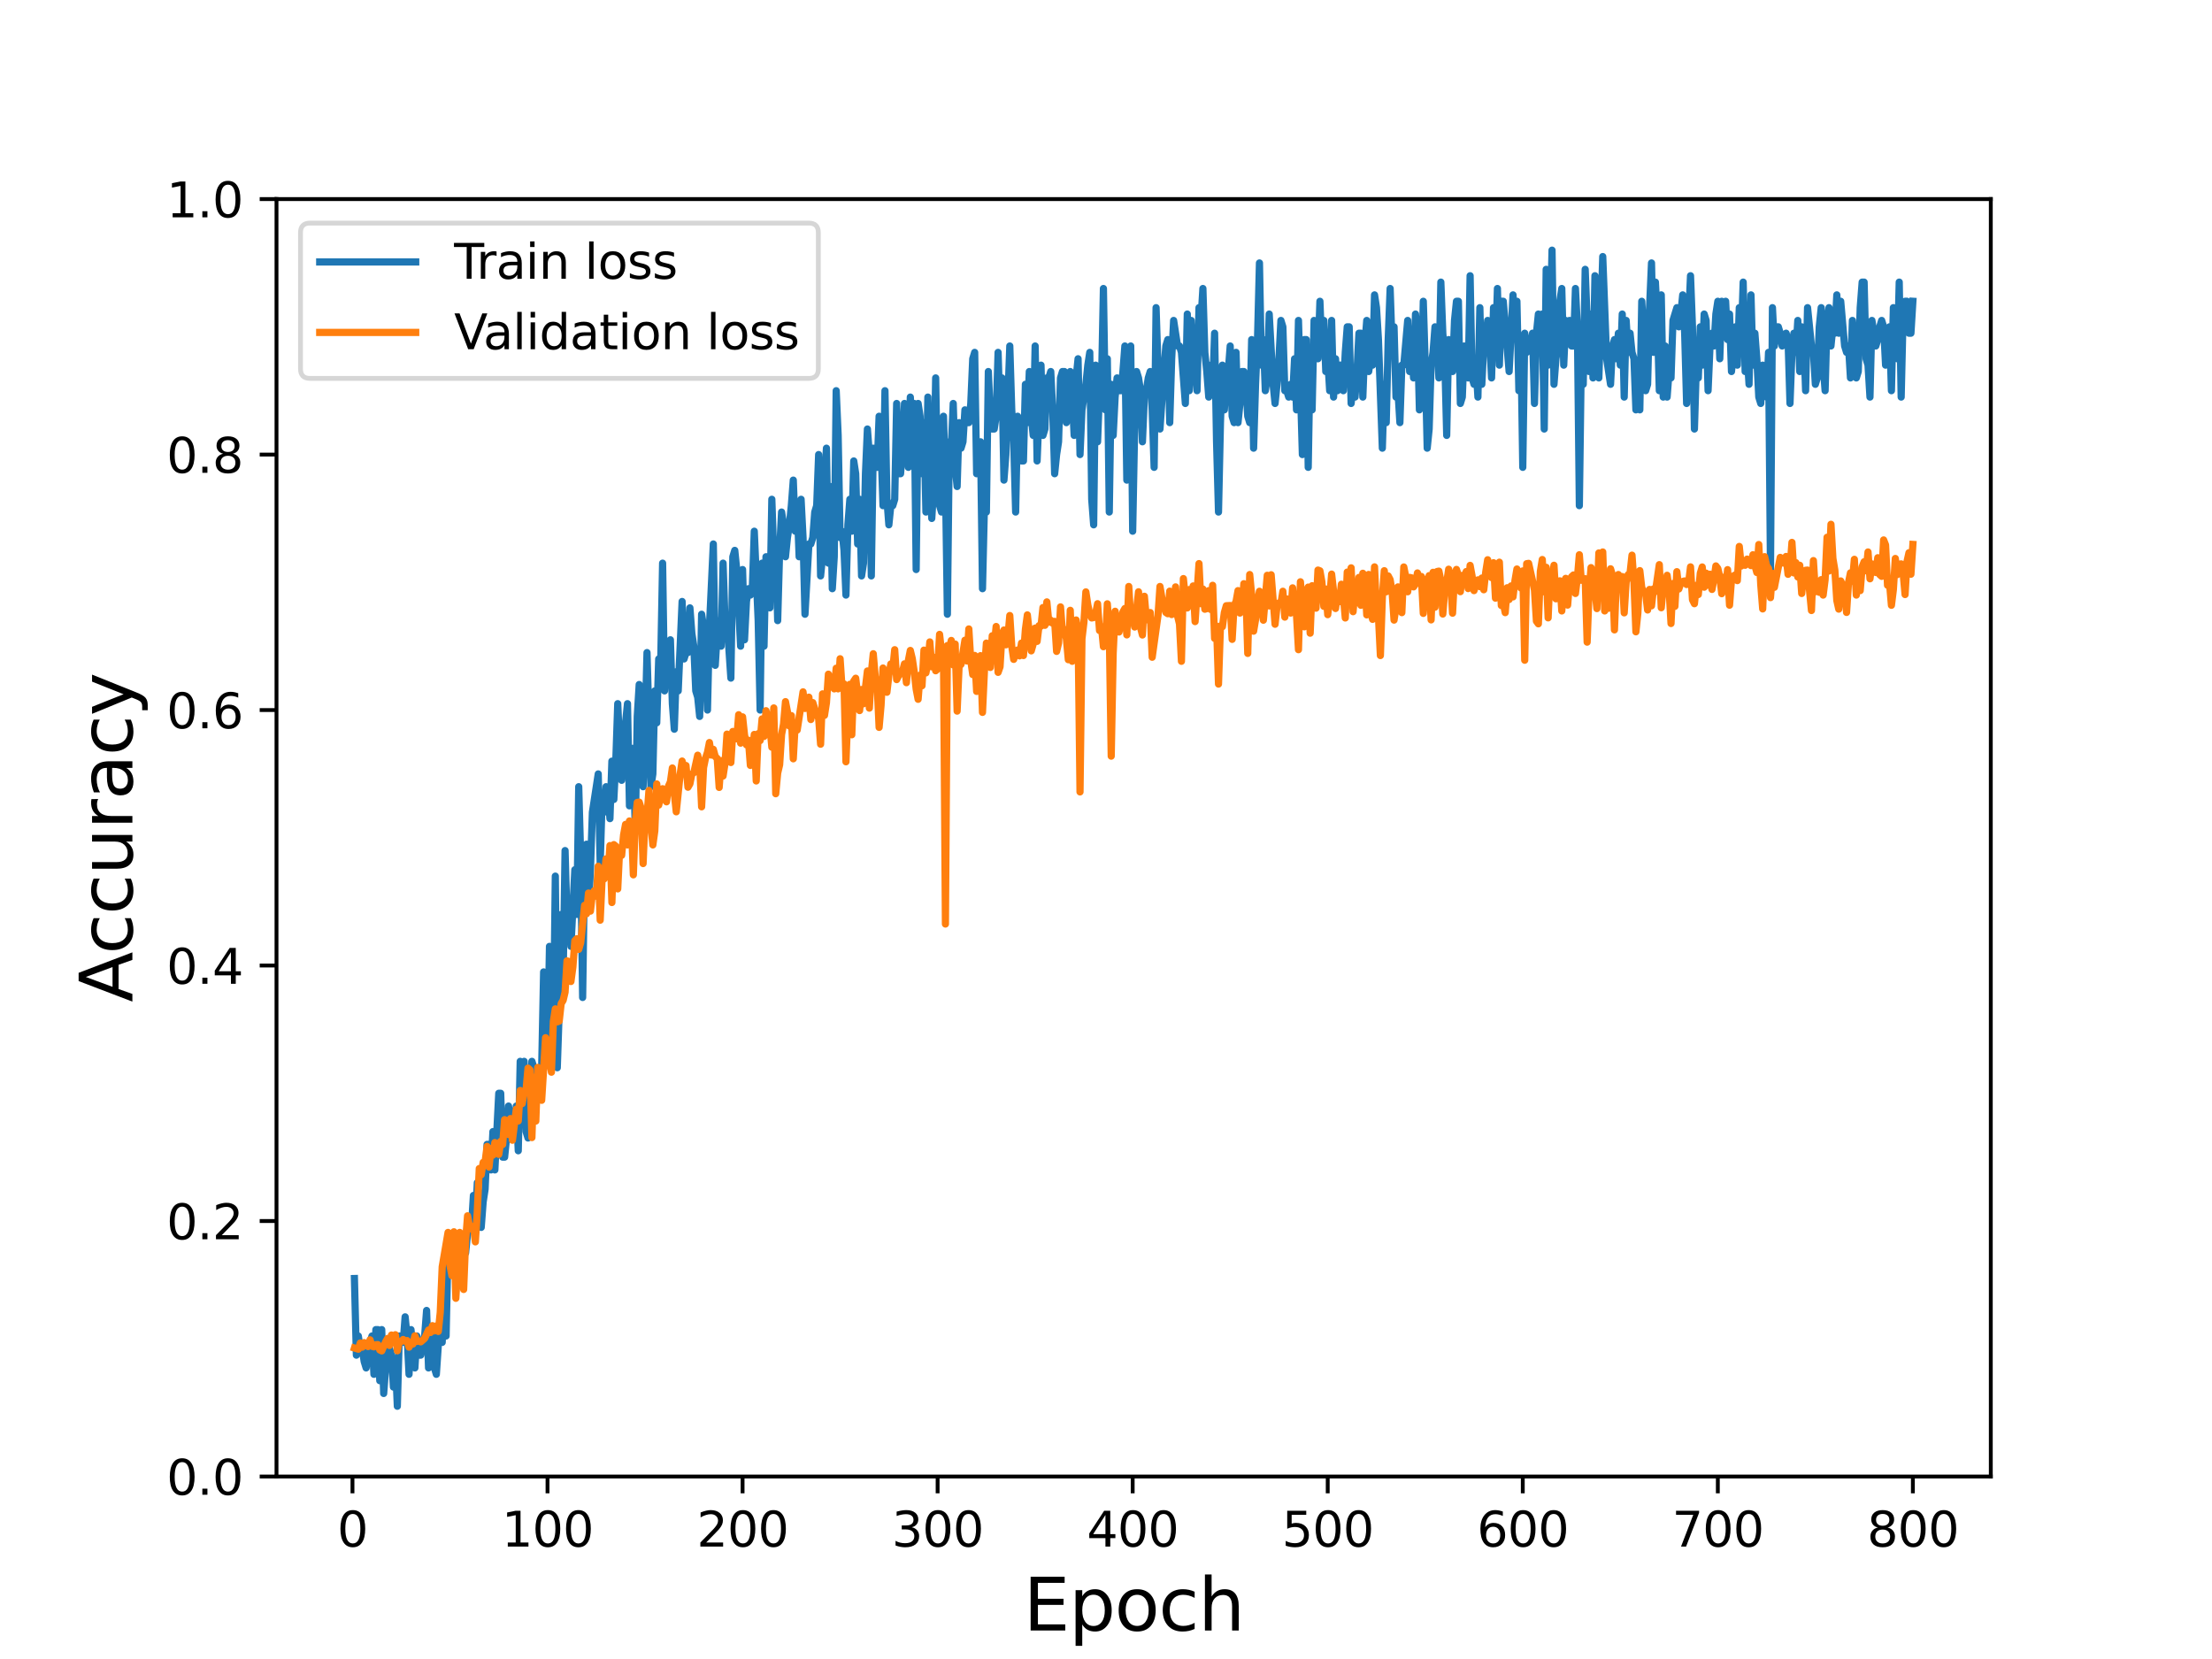 <?xml version="1.0" encoding="utf-8" standalone="no"?>
<!DOCTYPE svg PUBLIC "-//W3C//DTD SVG 1.1//EN"
  "http://www.w3.org/Graphics/SVG/1.1/DTD/svg11.dtd">
<svg height="345.6pt" version="1.1" viewBox="0 0 460.8 345.6" width="460.8pt" xmlns="http://www.w3.org/2000/svg" xmlns:xlink="http://www.w3.org/1999/xlink">
 <defs>
  <style type="text/css">*{stroke-linecap:butt;stroke-linejoin:round;}</style>
 </defs>
 <g id="figure_1">
  <g id="patch_1">
   <path d="M 0 345.6 
L 460.8 345.6 
L 460.8 0 
L 0 0 
z
" style="fill:#ffffff;"/>
  </g>
  <g id="axes_1">
   <g id="patch_2">
    <path d="M 57.6 307.584 
L 414.72 307.584 
L 414.72 41.472 
L 57.6 41.472 
z
" style="fill:#ffffff;"/>
   </g>
   <g id="matplotlib.axis_1">
    <g id="xtick_1">
     <g id="line2d_1">
      <defs>
       <path d="M 0 0 
L 0 3.5 
" id="m4a87d0ba8b" style="stroke:#000000;stroke-width:0.8;"/>
      </defs>
      <g>
       <use style="stroke:#000000;stroke-width:0.8;" x="73.426" xlink:href="#m4a87d0ba8b" y="307.584"/>
      </g>
     </g>
     <g id="text_1">
      <!-- 0 -->
      <g transform="translate(70.245 322.182)scale(0.1 -0.1)">
       <defs>
        <path d="M 2034 4250 
Q 1547 4250 1301 3770 
Q 1056 3291 1056 2328 
Q 1056 1369 1301 889 
Q 1547 409 2034 409 
Q 2525 409 2770 889 
Q 3016 1369 3016 2328 
Q 3016 3291 2770 3770 
Q 2525 4250 2034 4250 
z
M 2034 4750 
Q 2819 4750 3233 4129 
Q 3647 3509 3647 2328 
Q 3647 1150 3233 529 
Q 2819 -91 2034 -91 
Q 1250 -91 836 529 
Q 422 1150 422 2328 
Q 422 3509 836 4129 
Q 1250 4750 2034 4750 
z
" id="DejaVuSans-30" transform="scale(0.016)"/>
       </defs>
       <use xlink:href="#DejaVuSans-30"/>
      </g>
     </g>
    </g>
    <g id="xtick_2">
     <g id="line2d_2">
      <g>
       <use style="stroke:#000000;stroke-width:0.8;" x="114.059" xlink:href="#m4a87d0ba8b" y="307.584"/>
      </g>
     </g>
     <g id="text_2">
      <!-- 100 -->
      <g transform="translate(104.515 322.182)scale(0.1 -0.1)">
       <defs>
        <path d="M 794 531 
L 1825 531 
L 1825 4091 
L 703 3866 
L 703 4441 
L 1819 4666 
L 2450 4666 
L 2450 531 
L 3481 531 
L 3481 0 
L 794 0 
L 794 531 
z
" id="DejaVuSans-31" transform="scale(0.016)"/>
       </defs>
       <use xlink:href="#DejaVuSans-31"/>
       <use x="63.623" xlink:href="#DejaVuSans-30"/>
       <use x="127.246" xlink:href="#DejaVuSans-30"/>
      </g>
     </g>
    </g>
    <g id="xtick_3">
     <g id="line2d_3">
      <g>
       <use style="stroke:#000000;stroke-width:0.8;" x="154.692" xlink:href="#m4a87d0ba8b" y="307.584"/>
      </g>
     </g>
     <g id="text_3">
      <!-- 200 -->
      <g transform="translate(145.148 322.182)scale(0.1 -0.1)">
       <defs>
        <path d="M 1228 531 
L 3431 531 
L 3431 0 
L 469 0 
L 469 531 
Q 828 903 1448 1529 
Q 2069 2156 2228 2338 
Q 2531 2678 2651 2914 
Q 2772 3150 2772 3378 
Q 2772 3750 2511 3984 
Q 2250 4219 1831 4219 
Q 1534 4219 1204 4116 
Q 875 4013 500 3803 
L 500 4441 
Q 881 4594 1212 4672 
Q 1544 4750 1819 4750 
Q 2544 4750 2975 4387 
Q 3406 4025 3406 3419 
Q 3406 3131 3298 2873 
Q 3191 2616 2906 2266 
Q 2828 2175 2409 1742 
Q 1991 1309 1228 531 
z
" id="DejaVuSans-32" transform="scale(0.016)"/>
       </defs>
       <use xlink:href="#DejaVuSans-32"/>
       <use x="63.623" xlink:href="#DejaVuSans-30"/>
       <use x="127.246" xlink:href="#DejaVuSans-30"/>
      </g>
     </g>
    </g>
    <g id="xtick_4">
     <g id="line2d_4">
      <g>
       <use style="stroke:#000000;stroke-width:0.8;" x="195.324" xlink:href="#m4a87d0ba8b" y="307.584"/>
      </g>
     </g>
     <g id="text_4">
      <!-- 300 -->
      <g transform="translate(185.78 322.182)scale(0.1 -0.1)">
       <defs>
        <path d="M 2597 2516 
Q 3050 2419 3304 2112 
Q 3559 1806 3559 1356 
Q 3559 666 3084 287 
Q 2609 -91 1734 -91 
Q 1441 -91 1130 -33 
Q 819 25 488 141 
L 488 750 
Q 750 597 1062 519 
Q 1375 441 1716 441 
Q 2309 441 2620 675 
Q 2931 909 2931 1356 
Q 2931 1769 2642 2001 
Q 2353 2234 1838 2234 
L 1294 2234 
L 1294 2753 
L 1863 2753 
Q 2328 2753 2575 2939 
Q 2822 3125 2822 3475 
Q 2822 3834 2567 4026 
Q 2313 4219 1838 4219 
Q 1578 4219 1281 4162 
Q 984 4106 628 3988 
L 628 4550 
Q 988 4650 1302 4700 
Q 1616 4750 1894 4750 
Q 2613 4750 3031 4423 
Q 3450 4097 3450 3541 
Q 3450 3153 3228 2886 
Q 3006 2619 2597 2516 
z
" id="DejaVuSans-33" transform="scale(0.016)"/>
       </defs>
       <use xlink:href="#DejaVuSans-33"/>
       <use x="63.623" xlink:href="#DejaVuSans-30"/>
       <use x="127.246" xlink:href="#DejaVuSans-30"/>
      </g>
     </g>
    </g>
    <g id="xtick_5">
     <g id="line2d_5">
      <g>
       <use style="stroke:#000000;stroke-width:0.8;" x="235.957" xlink:href="#m4a87d0ba8b" y="307.584"/>
      </g>
     </g>
     <g id="text_5">
      <!-- 400 -->
      <g transform="translate(226.413 322.182)scale(0.1 -0.1)">
       <defs>
        <path d="M 2419 4116 
L 825 1625 
L 2419 1625 
L 2419 4116 
z
M 2253 4666 
L 3047 4666 
L 3047 1625 
L 3713 1625 
L 3713 1100 
L 3047 1100 
L 3047 0 
L 2419 0 
L 2419 1100 
L 313 1100 
L 313 1709 
L 2253 4666 
z
" id="DejaVuSans-34" transform="scale(0.016)"/>
       </defs>
       <use xlink:href="#DejaVuSans-34"/>
       <use x="63.623" xlink:href="#DejaVuSans-30"/>
       <use x="127.246" xlink:href="#DejaVuSans-30"/>
      </g>
     </g>
    </g>
    <g id="xtick_6">
     <g id="line2d_6">
      <g>
       <use style="stroke:#000000;stroke-width:0.8;" x="276.589" xlink:href="#m4a87d0ba8b" y="307.584"/>
      </g>
     </g>
     <g id="text_6">
      <!-- 500 -->
      <g transform="translate(267.046 322.182)scale(0.1 -0.1)">
       <defs>
        <path d="M 691 4666 
L 3169 4666 
L 3169 4134 
L 1269 4134 
L 1269 2991 
Q 1406 3038 1543 3061 
Q 1681 3084 1819 3084 
Q 2600 3084 3056 2656 
Q 3513 2228 3513 1497 
Q 3513 744 3044 326 
Q 2575 -91 1722 -91 
Q 1428 -91 1123 -41 
Q 819 9 494 109 
L 494 744 
Q 775 591 1075 516 
Q 1375 441 1709 441 
Q 2250 441 2565 725 
Q 2881 1009 2881 1497 
Q 2881 1984 2565 2268 
Q 2250 2553 1709 2553 
Q 1456 2553 1204 2497 
Q 953 2441 691 2322 
L 691 4666 
z
" id="DejaVuSans-35" transform="scale(0.016)"/>
       </defs>
       <use xlink:href="#DejaVuSans-35"/>
       <use x="63.623" xlink:href="#DejaVuSans-30"/>
       <use x="127.246" xlink:href="#DejaVuSans-30"/>
      </g>
     </g>
    </g>
    <g id="xtick_7">
     <g id="line2d_7">
      <g>
       <use style="stroke:#000000;stroke-width:0.8;" x="317.222" xlink:href="#m4a87d0ba8b" y="307.584"/>
      </g>
     </g>
     <g id="text_7">
      <!-- 600 -->
      <g transform="translate(307.678 322.182)scale(0.1 -0.1)">
       <defs>
        <path d="M 2113 2584 
Q 1688 2584 1439 2293 
Q 1191 2003 1191 1497 
Q 1191 994 1439 701 
Q 1688 409 2113 409 
Q 2538 409 2786 701 
Q 3034 994 3034 1497 
Q 3034 2003 2786 2293 
Q 2538 2584 2113 2584 
z
M 3366 4563 
L 3366 3988 
Q 3128 4100 2886 4159 
Q 2644 4219 2406 4219 
Q 1781 4219 1451 3797 
Q 1122 3375 1075 2522 
Q 1259 2794 1537 2939 
Q 1816 3084 2150 3084 
Q 2853 3084 3261 2657 
Q 3669 2231 3669 1497 
Q 3669 778 3244 343 
Q 2819 -91 2113 -91 
Q 1303 -91 875 529 
Q 447 1150 447 2328 
Q 447 3434 972 4092 
Q 1497 4750 2381 4750 
Q 2619 4750 2861 4703 
Q 3103 4656 3366 4563 
z
" id="DejaVuSans-36" transform="scale(0.016)"/>
       </defs>
       <use xlink:href="#DejaVuSans-36"/>
       <use x="63.623" xlink:href="#DejaVuSans-30"/>
       <use x="127.246" xlink:href="#DejaVuSans-30"/>
      </g>
     </g>
    </g>
    <g id="xtick_8">
     <g id="line2d_8">
      <g>
       <use style="stroke:#000000;stroke-width:0.8;" x="357.855" xlink:href="#m4a87d0ba8b" y="307.584"/>
      </g>
     </g>
     <g id="text_8">
      <!-- 700 -->
      <g transform="translate(348.311 322.182)scale(0.1 -0.1)">
       <defs>
        <path d="M 525 4666 
L 3525 4666 
L 3525 4397 
L 1831 0 
L 1172 0 
L 2766 4134 
L 525 4134 
L 525 4666 
z
" id="DejaVuSans-37" transform="scale(0.016)"/>
       </defs>
       <use xlink:href="#DejaVuSans-37"/>
       <use x="63.623" xlink:href="#DejaVuSans-30"/>
       <use x="127.246" xlink:href="#DejaVuSans-30"/>
      </g>
     </g>
    </g>
    <g id="xtick_9">
     <g id="line2d_9">
      <g>
       <use style="stroke:#000000;stroke-width:0.8;" x="398.487" xlink:href="#m4a87d0ba8b" y="307.584"/>
      </g>
     </g>
     <g id="text_9">
      <!-- 800 -->
      <g transform="translate(388.944 322.182)scale(0.1 -0.1)">
       <defs>
        <path d="M 2034 2216 
Q 1584 2216 1326 1975 
Q 1069 1734 1069 1313 
Q 1069 891 1326 650 
Q 1584 409 2034 409 
Q 2484 409 2743 651 
Q 3003 894 3003 1313 
Q 3003 1734 2745 1975 
Q 2488 2216 2034 2216 
z
M 1403 2484 
Q 997 2584 770 2862 
Q 544 3141 544 3541 
Q 544 4100 942 4425 
Q 1341 4750 2034 4750 
Q 2731 4750 3128 4425 
Q 3525 4100 3525 3541 
Q 3525 3141 3298 2862 
Q 3072 2584 2669 2484 
Q 3125 2378 3379 2068 
Q 3634 1759 3634 1313 
Q 3634 634 3220 271 
Q 2806 -91 2034 -91 
Q 1263 -91 848 271 
Q 434 634 434 1313 
Q 434 1759 690 2068 
Q 947 2378 1403 2484 
z
M 1172 3481 
Q 1172 3119 1398 2916 
Q 1625 2713 2034 2713 
Q 2441 2713 2670 2916 
Q 2900 3119 2900 3481 
Q 2900 3844 2670 4047 
Q 2441 4250 2034 4250 
Q 1625 4250 1398 4047 
Q 1172 3844 1172 3481 
z
" id="DejaVuSans-38" transform="scale(0.016)"/>
       </defs>
       <use xlink:href="#DejaVuSans-38"/>
       <use x="63.623" xlink:href="#DejaVuSans-30"/>
       <use x="127.246" xlink:href="#DejaVuSans-30"/>
      </g>
     </g>
    </g>
    <g id="text_10">
     <!-- Epoch -->
     <g transform="translate(213.194 339.66)scale(0.15 -0.15)">
      <defs>
       <path d="M 628 4666 
L 3578 4666 
L 3578 4134 
L 1259 4134 
L 1259 2753 
L 3481 2753 
L 3481 2222 
L 1259 2222 
L 1259 531 
L 3634 531 
L 3634 0 
L 628 0 
L 628 4666 
z
" id="DejaVuSans-45" transform="scale(0.016)"/>
       <path d="M 1159 525 
L 1159 -1331 
L 581 -1331 
L 581 3500 
L 1159 3500 
L 1159 2969 
Q 1341 3281 1617 3432 
Q 1894 3584 2278 3584 
Q 2916 3584 3314 3078 
Q 3713 2572 3713 1747 
Q 3713 922 3314 415 
Q 2916 -91 2278 -91 
Q 1894 -91 1617 61 
Q 1341 213 1159 525 
z
M 3116 1747 
Q 3116 2381 2855 2742 
Q 2594 3103 2138 3103 
Q 1681 3103 1420 2742 
Q 1159 2381 1159 1747 
Q 1159 1113 1420 752 
Q 1681 391 2138 391 
Q 2594 391 2855 752 
Q 3116 1113 3116 1747 
z
" id="DejaVuSans-70" transform="scale(0.016)"/>
       <path d="M 1959 3097 
Q 1497 3097 1228 2736 
Q 959 2375 959 1747 
Q 959 1119 1226 758 
Q 1494 397 1959 397 
Q 2419 397 2687 759 
Q 2956 1122 2956 1747 
Q 2956 2369 2687 2733 
Q 2419 3097 1959 3097 
z
M 1959 3584 
Q 2709 3584 3137 3096 
Q 3566 2609 3566 1747 
Q 3566 888 3137 398 
Q 2709 -91 1959 -91 
Q 1206 -91 779 398 
Q 353 888 353 1747 
Q 353 2609 779 3096 
Q 1206 3584 1959 3584 
z
" id="DejaVuSans-6f" transform="scale(0.016)"/>
       <path d="M 3122 3366 
L 3122 2828 
Q 2878 2963 2633 3030 
Q 2388 3097 2138 3097 
Q 1578 3097 1268 2742 
Q 959 2388 959 1747 
Q 959 1106 1268 751 
Q 1578 397 2138 397 
Q 2388 397 2633 464 
Q 2878 531 3122 666 
L 3122 134 
Q 2881 22 2623 -34 
Q 2366 -91 2075 -91 
Q 1284 -91 818 406 
Q 353 903 353 1747 
Q 353 2603 823 3093 
Q 1294 3584 2113 3584 
Q 2378 3584 2631 3529 
Q 2884 3475 3122 3366 
z
" id="DejaVuSans-63" transform="scale(0.016)"/>
       <path d="M 3513 2113 
L 3513 0 
L 2938 0 
L 2938 2094 
Q 2938 2591 2744 2837 
Q 2550 3084 2163 3084 
Q 1697 3084 1428 2787 
Q 1159 2491 1159 1978 
L 1159 0 
L 581 0 
L 581 4863 
L 1159 4863 
L 1159 2956 
Q 1366 3272 1645 3428 
Q 1925 3584 2291 3584 
Q 2894 3584 3203 3211 
Q 3513 2838 3513 2113 
z
" id="DejaVuSans-68" transform="scale(0.016)"/>
      </defs>
      <use xlink:href="#DejaVuSans-45"/>
      <use x="63.184" xlink:href="#DejaVuSans-70"/>
      <use x="126.66" xlink:href="#DejaVuSans-6f"/>
      <use x="187.842" xlink:href="#DejaVuSans-63"/>
      <use x="242.822" xlink:href="#DejaVuSans-68"/>
     </g>
    </g>
   </g>
   <g id="matplotlib.axis_2">
    <g id="ytick_1">
     <g id="line2d_10">
      <defs>
       <path d="M 0 0 
L -3.5 0 
" id="m43a0499114" style="stroke:#000000;stroke-width:0.8;"/>
      </defs>
      <g>
       <use style="stroke:#000000;stroke-width:0.8;" x="57.6" xlink:href="#m43a0499114" y="307.584"/>
      </g>
     </g>
     <g id="text_11">
      <!-- 0.0 -->
      <g transform="translate(34.697 311.383)scale(0.1 -0.1)">
       <defs>
        <path d="M 684 794 
L 1344 794 
L 1344 0 
L 684 0 
L 684 794 
z
" id="DejaVuSans-2e" transform="scale(0.016)"/>
       </defs>
       <use xlink:href="#DejaVuSans-30"/>
       <use x="63.623" xlink:href="#DejaVuSans-2e"/>
       <use x="95.41" xlink:href="#DejaVuSans-30"/>
      </g>
     </g>
    </g>
    <g id="ytick_2">
     <g id="line2d_11">
      <g>
       <use style="stroke:#000000;stroke-width:0.8;" x="57.6" xlink:href="#m43a0499114" y="254.362"/>
      </g>
     </g>
     <g id="text_12">
      <!-- 0.2 -->
      <g transform="translate(34.697 258.161)scale(0.1 -0.1)">
       <use xlink:href="#DejaVuSans-30"/>
       <use x="63.623" xlink:href="#DejaVuSans-2e"/>
       <use x="95.41" xlink:href="#DejaVuSans-32"/>
      </g>
     </g>
    </g>
    <g id="ytick_3">
     <g id="line2d_12">
      <g>
       <use style="stroke:#000000;stroke-width:0.8;" x="57.6" xlink:href="#m43a0499114" y="201.139"/>
      </g>
     </g>
     <g id="text_13">
      <!-- 0.4 -->
      <g transform="translate(34.697 204.938)scale(0.1 -0.1)">
       <use xlink:href="#DejaVuSans-30"/>
       <use x="63.623" xlink:href="#DejaVuSans-2e"/>
       <use x="95.41" xlink:href="#DejaVuSans-34"/>
      </g>
     </g>
    </g>
    <g id="ytick_4">
     <g id="line2d_13">
      <g>
       <use style="stroke:#000000;stroke-width:0.8;" x="57.6" xlink:href="#m43a0499114" y="147.917"/>
      </g>
     </g>
     <g id="text_14">
      <!-- 0.6 -->
      <g transform="translate(34.697 151.716)scale(0.1 -0.1)">
       <use xlink:href="#DejaVuSans-30"/>
       <use x="63.623" xlink:href="#DejaVuSans-2e"/>
       <use x="95.41" xlink:href="#DejaVuSans-36"/>
      </g>
     </g>
    </g>
    <g id="ytick_5">
     <g id="line2d_14">
      <g>
       <use style="stroke:#000000;stroke-width:0.8;" x="57.6" xlink:href="#m43a0499114" y="94.694"/>
      </g>
     </g>
     <g id="text_15">
      <!-- 0.8 -->
      <g transform="translate(34.697 98.494)scale(0.1 -0.1)">
       <use xlink:href="#DejaVuSans-30"/>
       <use x="63.623" xlink:href="#DejaVuSans-2e"/>
       <use x="95.41" xlink:href="#DejaVuSans-38"/>
      </g>
     </g>
    </g>
    <g id="ytick_6">
     <g id="line2d_15">
      <g>
       <use style="stroke:#000000;stroke-width:0.8;" x="57.6" xlink:href="#m43a0499114" y="41.472"/>
      </g>
     </g>
     <g id="text_16">
      <!-- 1.0 -->
      <g transform="translate(34.697 45.271)scale(0.1 -0.1)">
       <use xlink:href="#DejaVuSans-31"/>
       <use x="63.623" xlink:href="#DejaVuSans-2e"/>
       <use x="95.41" xlink:href="#DejaVuSans-30"/>
      </g>
     </g>
    </g>
    <g id="text_17">
     <!-- Accuracy -->
     <g transform="translate(27.577 208.77)rotate(-90)scale(0.15 -0.15)">
      <defs>
       <path d="M 2188 4044 
L 1331 1722 
L 3047 1722 
L 2188 4044 
z
M 1831 4666 
L 2547 4666 
L 4325 0 
L 3669 0 
L 3244 1197 
L 1141 1197 
L 716 0 
L 50 0 
L 1831 4666 
z
" id="DejaVuSans-41" transform="scale(0.016)"/>
       <path d="M 544 1381 
L 544 3500 
L 1119 3500 
L 1119 1403 
Q 1119 906 1312 657 
Q 1506 409 1894 409 
Q 2359 409 2629 706 
Q 2900 1003 2900 1516 
L 2900 3500 
L 3475 3500 
L 3475 0 
L 2900 0 
L 2900 538 
Q 2691 219 2414 64 
Q 2138 -91 1772 -91 
Q 1169 -91 856 284 
Q 544 659 544 1381 
z
M 1991 3584 
L 1991 3584 
z
" id="DejaVuSans-75" transform="scale(0.016)"/>
       <path d="M 2631 2963 
Q 2534 3019 2420 3045 
Q 2306 3072 2169 3072 
Q 1681 3072 1420 2755 
Q 1159 2438 1159 1844 
L 1159 0 
L 581 0 
L 581 3500 
L 1159 3500 
L 1159 2956 
Q 1341 3275 1631 3429 
Q 1922 3584 2338 3584 
Q 2397 3584 2469 3576 
Q 2541 3569 2628 3553 
L 2631 2963 
z
" id="DejaVuSans-72" transform="scale(0.016)"/>
       <path d="M 2194 1759 
Q 1497 1759 1228 1600 
Q 959 1441 959 1056 
Q 959 750 1161 570 
Q 1363 391 1709 391 
Q 2188 391 2477 730 
Q 2766 1069 2766 1631 
L 2766 1759 
L 2194 1759 
z
M 3341 1997 
L 3341 0 
L 2766 0 
L 2766 531 
Q 2569 213 2275 61 
Q 1981 -91 1556 -91 
Q 1019 -91 701 211 
Q 384 513 384 1019 
Q 384 1609 779 1909 
Q 1175 2209 1959 2209 
L 2766 2209 
L 2766 2266 
Q 2766 2663 2505 2880 
Q 2244 3097 1772 3097 
Q 1472 3097 1187 3025 
Q 903 2953 641 2809 
L 641 3341 
Q 956 3463 1253 3523 
Q 1550 3584 1831 3584 
Q 2591 3584 2966 3190 
Q 3341 2797 3341 1997 
z
" id="DejaVuSans-61" transform="scale(0.016)"/>
       <path d="M 2059 -325 
Q 1816 -950 1584 -1140 
Q 1353 -1331 966 -1331 
L 506 -1331 
L 506 -850 
L 844 -850 
Q 1081 -850 1212 -737 
Q 1344 -625 1503 -206 
L 1606 56 
L 191 3500 
L 800 3500 
L 1894 763 
L 2988 3500 
L 3597 3500 
L 2059 -325 
z
" id="DejaVuSans-79" transform="scale(0.016)"/>
      </defs>
      <use xlink:href="#DejaVuSans-41"/>
      <use x="66.658" xlink:href="#DejaVuSans-63"/>
      <use x="121.639" xlink:href="#DejaVuSans-63"/>
      <use x="176.619" xlink:href="#DejaVuSans-75"/>
      <use x="239.998" xlink:href="#DejaVuSans-72"/>
      <use x="281.111" xlink:href="#DejaVuSans-61"/>
      <use x="342.391" xlink:href="#DejaVuSans-63"/>
      <use x="397.371" xlink:href="#DejaVuSans-79"/>
     </g>
    </g>
   </g>
   <g id="line2d_16">
    <path clip-path="url(#p0c894733b6)" d="M 73.833 266.337 
L 74.239 282.303 
L 74.645 278.312 
L 75.052 280.973 
L 75.458 280.973 
L 75.864 283.634 
L 76.271 284.964 
L 77.083 279.642 
L 77.49 278.312 
L 77.896 286.295 
L 78.302 276.981 
L 78.709 276.981 
L 79.115 287.626 
L 79.521 276.981 
L 79.928 290.287 
L 80.74 279.642 
L 81.553 282.303 
L 81.959 288.956 
L 82.366 283.634 
L 82.772 292.948 
L 83.178 278.312 
L 83.585 279.642 
L 83.991 279.642 
L 84.397 274.32 
L 84.804 278.312 
L 85.21 286.295 
L 85.616 276.981 
L 86.429 284.964 
L 86.835 278.312 
L 87.241 282.303 
L 87.648 282.303 
L 88.054 279.642 
L 88.46 278.312 
L 88.867 272.989 
L 89.273 284.964 
L 89.679 279.642 
L 90.086 278.312 
L 90.492 284.964 
L 90.898 286.295 
L 91.711 274.32 
L 92.117 279.642 
L 92.524 268.998 
L 92.93 278.312 
L 93.336 259.684 
L 93.743 265.006 
L 94.149 259.684 
L 94.555 262.345 
L 94.962 266.337 
L 95.368 259.684 
L 95.774 263.676 
L 96.181 265.006 
L 96.587 258.353 
L 96.993 261.014 
L 97.4 257.023 
L 97.806 255.692 
L 98.212 255.692 
L 98.619 249.039 
L 99.025 254.362 
L 99.431 246.378 
L 99.838 253.031 
L 100.244 255.692 
L 100.65 250.37 
L 101.057 247.709 
L 101.463 238.395 
L 101.869 238.395 
L 102.276 243.717 
L 102.682 235.734 
L 103.088 243.717 
L 103.901 227.75 
L 104.307 227.75 
L 104.714 241.056 
L 105.12 241.056 
L 105.526 237.064 
L 105.932 230.412 
L 106.339 233.073 
L 106.745 231.742 
L 107.151 234.403 
L 107.558 230.412 
L 107.964 239.725 
L 108.37 221.098 
L 108.777 231.742 
L 109.183 221.098 
L 109.589 235.734 
L 109.996 237.064 
L 110.808 221.098 
L 111.621 223.759 
L 112.027 223.759 
L 112.434 225.089 
L 112.84 222.428 
L 113.246 202.47 
L 113.653 213.114 
L 114.059 219.767 
L 114.465 197.148 
L 114.872 221.098 
L 115.278 215.775 
L 115.684 182.511 
L 116.091 222.428 
L 116.497 210.453 
L 116.903 190.495 
L 117.31 203.8 
L 117.716 177.189 
L 118.122 191.825 
L 118.529 189.164 
L 118.935 197.148 
L 119.748 181.181 
L 120.154 190.495 
L 120.56 163.884 
L 120.967 178.52 
L 121.373 207.792 
L 121.779 179.85 
L 122.186 175.859 
L 122.592 189.164 
L 122.998 181.181 
L 123.405 169.206 
L 124.623 161.222 
L 125.03 179.85 
L 125.436 166.545 
L 125.842 169.206 
L 126.249 163.884 
L 126.655 165.214 
L 127.061 170.536 
L 127.468 158.561 
L 127.874 166.545 
L 128.28 158.561 
L 128.687 146.586 
L 129.093 155.9 
L 129.499 162.553 
L 129.906 154.57 
L 130.718 146.586 
L 131.125 167.875 
L 131.531 155.9 
L 131.937 155.9 
L 132.344 173.197 
L 132.75 149.247 
L 133.156 142.595 
L 133.563 161.222 
L 133.969 163.884 
L 134.375 151.908 
L 134.782 135.942 
L 135.594 163.884 
L 136.001 161.222 
L 136.407 143.925 
L 136.813 150.578 
L 137.22 137.272 
L 137.626 138.603 
L 138.032 117.314 
L 138.439 143.925 
L 138.845 135.942 
L 139.251 139.933 
L 139.658 133.281 
L 140.064 146.586 
L 140.47 151.908 
L 140.877 139.933 
L 141.283 143.925 
L 142.096 125.297 
L 142.502 137.272 
L 142.908 135.942 
L 143.314 135.942 
L 143.721 126.628 
L 144.127 131.95 
L 144.533 134.611 
L 144.94 143.925 
L 145.346 145.256 
L 145.752 149.247 
L 146.159 127.958 
L 146.565 130.62 
L 146.971 135.942 
L 147.378 147.917 
L 147.784 130.62 
L 148.597 113.322 
L 149.003 138.603 
L 149.409 131.95 
L 149.816 129.289 
L 150.222 134.611 
L 150.628 117.314 
L 151.035 129.289 
L 151.441 129.289 
L 152.254 141.264 
L 152.66 115.983 
L 153.066 114.653 
L 153.473 118.644 
L 154.285 134.611 
L 154.692 118.644 
L 155.098 133.281 
L 155.504 125.297 
L 155.911 122.636 
L 156.317 123.967 
L 156.723 122.636 
L 157.13 110.661 
L 157.942 129.289 
L 158.349 147.917 
L 158.755 117.314 
L 159.161 134.611 
L 159.568 115.983 
L 159.974 115.983 
L 160.38 126.628 
L 160.787 104.008 
L 161.193 115.983 
L 161.599 113.322 
L 162.005 129.289 
L 162.412 114.653 
L 162.818 106.669 
L 163.224 109.331 
L 163.631 115.983 
L 164.037 111.992 
L 164.443 109.331 
L 164.85 105.339 
L 165.256 100.017 
L 165.662 110.661 
L 166.069 105.339 
L 166.475 115.983 
L 166.881 104.008 
L 167.288 111.992 
L 167.694 127.958 
L 168.507 113.322 
L 168.913 113.322 
L 169.319 111.992 
L 169.726 106.669 
L 170.132 105.339 
L 170.538 94.694 
L 170.945 119.975 
L 171.351 115.983 
L 171.757 100.017 
L 172.164 93.364 
L 172.57 117.314 
L 172.976 101.347 
L 173.383 122.636 
L 173.789 115.983 
L 174.195 81.389 
L 174.602 90.703 
L 175.008 111.992 
L 175.414 110.661 
L 175.821 114.653 
L 176.227 123.967 
L 176.633 109.331 
L 177.04 104.008 
L 177.446 110.661 
L 177.852 96.025 
L 178.259 98.686 
L 178.665 113.322 
L 179.071 104.008 
L 179.478 119.975 
L 179.884 117.314 
L 180.29 98.686 
L 180.696 89.372 
L 181.103 94.694 
L 181.509 119.975 
L 181.915 93.364 
L 182.322 97.356 
L 182.728 97.356 
L 183.134 86.711 
L 183.541 93.364 
L 183.947 105.339 
L 184.353 81.389 
L 184.76 104.008 
L 185.166 109.331 
L 185.572 105.339 
L 185.979 105.339 
L 186.385 104.008 
L 186.791 84.05 
L 187.198 98.686 
L 187.604 98.686 
L 188.01 93.364 
L 188.417 84.05 
L 188.823 86.711 
L 189.229 97.356 
L 189.636 82.719 
L 190.042 89.372 
L 190.448 84.05 
L 190.855 118.644 
L 191.261 84.05 
L 191.667 86.711 
L 192.074 98.686 
L 192.48 88.042 
L 192.886 106.669 
L 193.293 82.719 
L 193.699 100.017 
L 194.105 108 
L 194.512 101.347 
L 194.918 78.728 
L 195.324 102.678 
L 195.731 105.339 
L 196.137 106.669 
L 196.543 86.711 
L 196.95 100.017 
L 197.356 127.958 
L 197.762 92.033 
L 198.169 93.364 
L 198.575 84.05 
L 198.981 97.356 
L 199.387 101.347 
L 199.794 88.042 
L 200.2 93.364 
L 200.606 92.033 
L 201.013 85.38 
L 201.419 88.042 
L 201.825 88.042 
L 202.232 84.05 
L 202.638 74.736 
L 203.044 73.405 
L 203.451 98.686 
L 203.857 97.356 
L 204.263 92.033 
L 204.67 122.636 
L 205.076 105.339 
L 205.482 106.669 
L 205.889 77.397 
L 206.295 86.711 
L 206.701 89.372 
L 207.108 89.372 
L 207.514 86.711 
L 207.92 73.405 
L 208.327 86.711 
L 208.733 78.728 
L 209.139 100.017 
L 209.546 94.694 
L 210.358 72.075 
L 210.765 85.38 
L 211.171 92.033 
L 211.577 106.669 
L 211.984 86.711 
L 212.39 88.042 
L 212.796 96.025 
L 213.203 96.025 
L 213.609 80.058 
L 214.015 88.042 
L 214.422 77.397 
L 214.828 86.711 
L 215.234 90.703 
L 215.641 72.075 
L 216.047 96.025 
L 216.86 76.067 
L 217.266 90.703 
L 217.672 89.372 
L 218.078 78.728 
L 218.485 78.728 
L 218.891 77.397 
L 219.297 85.38 
L 219.704 98.686 
L 220.11 94.694 
L 220.516 92.033 
L 220.923 78.728 
L 221.329 77.397 
L 221.735 77.397 
L 222.142 88.042 
L 222.954 77.397 
L 223.361 82.719 
L 223.767 90.703 
L 224.173 78.728 
L 224.58 74.736 
L 224.986 94.694 
L 225.392 85.38 
L 226.205 80.058 
L 226.611 76.067 
L 227.018 73.405 
L 227.424 104.008 
L 227.83 109.331 
L 228.237 76.067 
L 228.643 92.033 
L 229.049 81.389 
L 229.456 80.058 
L 229.862 60.1 
L 230.268 85.38 
L 230.675 74.736 
L 231.081 106.669 
L 231.487 80.058 
L 231.894 90.703 
L 232.3 82.719 
L 232.706 78.728 
L 233.113 81.389 
L 233.519 81.389 
L 233.925 77.397 
L 234.332 72.075 
L 234.738 100.017 
L 235.551 72.075 
L 235.957 110.661 
L 236.363 89.372 
L 236.769 77.397 
L 237.176 78.728 
L 237.582 81.389 
L 237.988 92.033 
L 238.395 82.719 
L 238.801 81.389 
L 239.207 78.728 
L 239.614 77.397 
L 240.02 85.38 
L 240.426 97.356 
L 240.833 64.092 
L 241.645 89.372 
L 242.458 77.397 
L 242.864 72.075 
L 243.271 70.744 
L 243.677 88.042 
L 244.083 74.736 
L 244.49 66.753 
L 245.302 72.075 
L 245.709 72.075 
L 246.115 73.405 
L 246.928 84.05 
L 247.334 65.422 
L 247.74 81.389 
L 248.147 66.753 
L 248.553 76.067 
L 248.959 76.067 
L 249.366 81.389 
L 249.772 64.092 
L 250.178 66.753 
L 250.585 60.1 
L 250.991 73.405 
L 251.397 77.397 
L 251.804 82.719 
L 252.21 76.067 
L 252.616 81.389 
L 253.023 69.414 
L 253.429 92.033 
L 253.835 106.669 
L 254.242 88.042 
L 254.648 76.067 
L 255.054 85.38 
L 255.46 78.728 
L 255.867 77.397 
L 256.273 72.075 
L 256.679 86.711 
L 257.086 88.042 
L 257.492 73.405 
L 257.898 88.042 
L 258.305 84.05 
L 258.711 77.397 
L 259.117 77.397 
L 259.524 80.058 
L 259.93 86.711 
L 260.336 88.042 
L 260.743 70.744 
L 261.149 93.364 
L 261.555 80.058 
L 261.962 70.744 
L 262.368 54.778 
L 262.774 76.067 
L 263.181 70.744 
L 263.587 81.389 
L 263.993 78.728 
L 264.4 65.422 
L 265.212 80.058 
L 265.619 84.05 
L 266.025 80.058 
L 266.431 74.736 
L 266.838 66.753 
L 267.244 68.083 
L 267.65 81.389 
L 268.057 81.389 
L 268.463 82.719 
L 268.869 80.058 
L 269.276 82.719 
L 269.682 74.736 
L 270.088 85.38 
L 270.495 66.753 
L 271.307 94.694 
L 271.714 70.744 
L 272.12 70.744 
L 272.526 97.356 
L 272.933 73.405 
L 273.339 85.38 
L 273.745 66.753 
L 274.151 72.075 
L 274.558 74.736 
L 274.964 62.761 
L 275.37 73.405 
L 275.777 66.753 
L 276.183 77.397 
L 276.589 74.736 
L 276.996 81.389 
L 277.402 66.753 
L 277.808 82.719 
L 278.215 74.736 
L 278.621 81.389 
L 279.027 76.067 
L 279.434 76.067 
L 279.84 81.389 
L 280.246 73.405 
L 280.653 68.083 
L 281.059 68.083 
L 281.465 84.05 
L 281.872 80.058 
L 282.278 82.719 
L 282.684 77.397 
L 283.091 69.414 
L 283.497 69.414 
L 283.903 82.719 
L 284.31 72.075 
L 284.716 66.753 
L 285.122 77.397 
L 285.529 74.736 
L 285.935 76.067 
L 286.341 61.43 
L 286.748 64.092 
L 287.154 70.744 
L 287.967 93.364 
L 288.373 80.058 
L 288.779 88.042 
L 289.186 70.744 
L 289.592 60.1 
L 289.998 72.075 
L 290.405 68.083 
L 290.811 82.719 
L 291.217 81.389 
L 291.624 88.042 
L 292.03 76.067 
L 292.436 76.067 
L 293.249 66.753 
L 293.655 77.397 
L 294.061 72.075 
L 294.468 78.728 
L 294.874 65.422 
L 295.28 69.414 
L 295.687 85.38 
L 296.093 80.058 
L 296.499 62.761 
L 296.906 76.067 
L 297.312 93.364 
L 297.718 89.372 
L 298.125 76.067 
L 298.531 73.405 
L 298.937 68.083 
L 299.344 70.744 
L 299.75 78.728 
L 300.156 58.769 
L 300.563 69.414 
L 300.969 74.736 
L 301.375 90.703 
L 301.782 70.744 
L 302.188 73.405 
L 302.594 77.397 
L 303.001 66.753 
L 303.407 62.761 
L 303.813 62.761 
L 304.22 84.05 
L 304.626 82.719 
L 305.032 72.075 
L 305.439 76.067 
L 305.845 78.728 
L 306.251 57.439 
L 306.658 78.728 
L 307.064 80.058 
L 307.47 76.067 
L 307.877 82.719 
L 308.283 64.092 
L 308.689 80.058 
L 309.096 72.075 
L 309.502 70.744 
L 309.908 66.753 
L 310.315 70.744 
L 310.721 78.728 
L 311.127 64.092 
L 311.533 73.405 
L 311.94 60.1 
L 312.346 76.067 
L 312.752 62.761 
L 313.159 62.761 
L 314.378 77.397 
L 315.19 61.43 
L 315.597 69.414 
L 316.003 62.761 
L 316.409 81.389 
L 316.816 70.744 
L 317.222 97.356 
L 317.628 69.414 
L 318.035 73.405 
L 318.441 70.744 
L 318.847 72.075 
L 319.254 69.414 
L 319.66 84.05 
L 320.066 69.414 
L 320.473 65.422 
L 320.879 72.075 
L 321.285 65.422 
L 321.692 89.372 
L 322.098 56.108 
L 322.504 76.067 
L 322.911 69.414 
L 323.317 52.116 
L 323.723 80.058 
L 324.13 74.736 
L 324.536 72.075 
L 324.942 62.761 
L 325.349 60.1 
L 325.755 76.067 
L 326.161 66.753 
L 326.568 70.744 
L 326.974 66.753 
L 327.38 72.075 
L 327.787 72.075 
L 328.193 60.1 
L 328.599 68.083 
L 329.006 105.339 
L 329.412 74.736 
L 329.818 80.058 
L 330.224 56.108 
L 331.037 77.397 
L 331.443 65.422 
L 331.85 78.728 
L 332.256 57.439 
L 332.662 64.092 
L 333.069 78.728 
L 333.881 53.447 
L 334.694 74.736 
L 335.507 80.058 
L 335.913 72.075 
L 336.319 70.744 
L 336.726 74.736 
L 337.132 69.414 
L 337.538 76.067 
L 337.945 65.422 
L 338.351 82.719 
L 338.757 66.753 
L 339.164 73.405 
L 339.57 69.414 
L 339.976 73.405 
L 340.383 74.736 
L 340.789 85.38 
L 341.195 84.05 
L 341.602 85.38 
L 342.008 62.761 
L 342.414 69.414 
L 342.821 81.389 
L 343.227 80.058 
L 343.633 64.092 
L 344.04 54.778 
L 344.446 73.405 
L 344.852 58.769 
L 345.259 66.753 
L 345.665 81.389 
L 346.071 61.43 
L 346.478 82.719 
L 346.884 72.075 
L 347.29 82.719 
L 347.697 77.397 
L 348.103 78.728 
L 348.509 66.753 
L 349.322 64.092 
L 349.728 68.083 
L 350.134 65.422 
L 350.541 61.43 
L 350.947 69.414 
L 351.353 84.05 
L 351.76 66.753 
L 352.166 57.439 
L 352.572 68.083 
L 352.979 89.372 
L 353.385 76.067 
L 353.791 78.728 
L 354.198 68.083 
L 354.604 76.067 
L 355.01 65.422 
L 355.417 66.753 
L 355.823 81.389 
L 356.229 72.075 
L 356.636 69.414 
L 357.042 72.075 
L 357.448 65.422 
L 357.855 62.761 
L 358.261 74.736 
L 358.667 62.761 
L 359.074 65.422 
L 359.48 62.761 
L 359.886 70.744 
L 360.293 65.422 
L 360.699 77.397 
L 361.105 73.405 
L 361.512 68.083 
L 361.918 76.067 
L 362.324 64.092 
L 362.731 70.744 
L 363.137 58.769 
L 363.543 77.397 
L 363.95 73.405 
L 364.356 80.058 
L 364.762 61.43 
L 365.169 76.067 
L 365.575 69.414 
L 365.981 74.736 
L 366.388 82.719 
L 366.794 84.05 
L 367.2 76.067 
L 367.606 80.058 
L 368.013 82.719 
L 368.419 73.405 
L 368.825 118.644 
L 369.232 64.092 
L 369.638 72.075 
L 370.044 68.083 
L 370.451 68.083 
L 370.857 69.414 
L 371.263 72.075 
L 372.076 69.414 
L 372.482 70.744 
L 372.889 84.05 
L 373.295 73.405 
L 373.701 69.414 
L 374.108 73.405 
L 374.514 66.753 
L 374.92 77.397 
L 375.327 68.083 
L 375.733 69.414 
L 376.139 81.389 
L 376.546 64.092 
L 377.358 72.075 
L 377.765 73.405 
L 378.171 80.058 
L 378.577 78.728 
L 378.984 68.083 
L 379.39 64.092 
L 379.796 76.067 
L 380.203 81.389 
L 380.609 66.753 
L 381.015 64.092 
L 381.422 72.075 
L 381.828 68.083 
L 382.234 69.414 
L 382.641 61.43 
L 383.047 69.414 
L 383.453 62.761 
L 384.266 72.075 
L 384.672 73.405 
L 385.079 72.075 
L 385.485 78.728 
L 385.891 66.753 
L 386.704 78.728 
L 387.11 77.397 
L 387.516 64.092 
L 387.923 58.769 
L 388.329 58.769 
L 388.735 74.736 
L 389.142 76.067 
L 389.548 82.719 
L 389.954 66.753 
L 390.767 72.075 
L 391.173 70.744 
L 391.58 68.083 
L 391.986 66.753 
L 392.392 68.083 
L 392.799 76.067 
L 393.611 68.083 
L 394.018 81.389 
L 394.424 64.092 
L 395.237 74.736 
L 395.643 58.769 
L 396.049 82.719 
L 396.456 65.422 
L 396.862 62.761 
L 397.268 62.761 
L 397.675 69.414 
L 398.081 69.414 
L 398.487 62.761 
L 398.487 62.761 
" style="fill:none;stroke:#1f77b4;stroke-linecap:square;stroke-width:1.5;"/>
   </g>
   <g id="line2d_17">
    <path clip-path="url(#p0c894733b6)" d="M 73.833 280.818 
L 74.645 281.062 
L 75.052 279.775 
L 75.458 280.64 
L 75.864 279.687 
L 76.677 280.507 
L 77.083 279.11 
L 77.49 280.441 
L 77.896 280.574 
L 78.302 280.13 
L 78.709 280.108 
L 79.115 281.217 
L 79.521 281.416 
L 80.334 279.531 
L 80.74 278.822 
L 81.147 280.285 
L 81.553 278.112 
L 81.959 279.043 
L 82.366 278.046 
L 82.772 281.394 
L 83.178 279.487 
L 83.585 279.465 
L 83.991 279.043 
L 84.397 279.398 
L 84.804 279.265 
L 85.21 280.64 
L 85.616 279.775 
L 86.023 279.975 
L 86.429 278.267 
L 86.835 279.443 
L 87.241 279.354 
L 87.648 279.531 
L 88.46 278.822 
L 89.273 277.07 
L 89.679 277.58 
L 90.086 276.161 
L 90.492 277.247 
L 90.898 276.205 
L 91.305 277.358 
L 91.711 273.389 
L 92.117 263.897 
L 93.336 256.734 
L 93.743 263.653 
L 94.149 265.738 
L 94.555 256.601 
L 94.962 270.461 
L 95.774 256.734 
L 96.181 263.742 
L 96.587 268.621 
L 96.993 258.553 
L 97.4 253.275 
L 97.806 255.581 
L 98.212 256.025 
L 98.619 255.448 
L 99.025 258.708 
L 99.431 252.41 
L 99.838 243.429 
L 100.244 244.715 
L 100.65 242.143 
L 101.057 242.01 
L 101.463 238.816 
L 101.869 243.118 
L 102.276 239.26 
L 102.682 240.635 
L 103.088 238.018 
L 103.901 240.479 
L 104.307 237.774 
L 104.714 238.417 
L 105.12 233.25 
L 105.526 233.938 
L 105.932 236.333 
L 106.339 233.028 
L 106.745 237.53 
L 107.558 231.055 
L 107.964 233.516 
L 108.37 227.174 
L 108.777 229.901 
L 109.183 227.462 
L 109.589 227.019 
L 109.996 222.517 
L 110.402 222.894 
L 110.808 236.976 
L 111.215 224.424 
L 111.621 233.538 
L 112.027 222.362 
L 112.84 229.214 
L 113.653 216.175 
L 114.465 220.765 
L 114.872 223.36 
L 115.278 212.759 
L 115.684 210.165 
L 116.091 212.87 
L 116.497 212.715 
L 116.903 209.056 
L 117.31 208.391 
L 117.716 206.683 
L 118.122 200.163 
L 118.529 200.319 
L 118.935 204.466 
L 119.341 201.472 
L 119.748 195.972 
L 120.154 195.551 
L 120.56 197.768 
L 120.967 196.394 
L 121.779 188.588 
L 122.186 190.362 
L 122.592 186.037 
L 122.998 189.807 
L 123.405 186.193 
L 123.811 185.527 
L 124.217 186.703 
L 124.623 180.449 
L 125.03 191.692 
L 125.436 182.977 
L 125.842 183.11 
L 126.249 178.919 
L 126.655 182.179 
L 127.061 176.147 
L 127.468 188.011 
L 127.874 175.947 
L 128.28 176.28 
L 128.687 185.172 
L 129.093 176.679 
L 129.499 178.187 
L 129.906 173.907 
L 130.312 171.734 
L 130.718 176.014 
L 131.125 171.024 
L 131.531 171.623 
L 131.937 182.245 
L 132.344 171.202 
L 132.75 167.166 
L 133.156 167.099 
L 133.563 168.385 
L 133.969 179.895 
L 134.375 170.182 
L 134.782 170.026 
L 135.188 164.66 
L 135.594 171.978 
L 136.001 176.014 
L 136.407 173.109 
L 136.813 163.307 
L 137.22 167.72 
L 138.032 164.305 
L 138.439 166.301 
L 138.845 167.033 
L 139.251 163.773 
L 139.658 162.863 
L 140.064 159.981 
L 140.47 165.303 
L 140.877 169.117 
L 141.689 161.289 
L 142.096 158.539 
L 142.502 160.047 
L 142.908 159.47 
L 143.314 163.994 
L 143.721 163.285 
L 144.127 161.245 
L 144.533 160.978 
L 145.346 157.319 
L 145.752 159.094 
L 146.159 168.075 
L 146.565 159.914 
L 146.971 157.94 
L 147.378 156.721 
L 147.784 154.68 
L 148.19 157.297 
L 148.597 156.1 
L 149.003 157.608 
L 149.409 158.007 
L 149.816 164.039 
L 150.222 158.45 
L 150.628 161.666 
L 151.035 159.049 
L 151.441 152.929 
L 151.847 153.084 
L 152.254 158.85 
L 152.66 152.374 
L 153.066 153.771 
L 153.473 153.926 
L 153.879 148.893 
L 154.285 154.814 
L 154.692 149.336 
L 155.098 153.084 
L 155.504 155.168 
L 155.911 154.193 
L 156.317 159.448 
L 156.723 156.898 
L 157.13 152.995 
L 157.536 162.686 
L 157.942 152.84 
L 158.349 154.281 
L 158.755 149.757 
L 159.161 153.416 
L 159.568 148.05 
L 160.38 151.265 
L 160.787 155.656 
L 161.193 147.473 
L 161.599 165.347 
L 162.005 161.045 
L 162.412 159.315 
L 162.818 153.017 
L 163.224 150.844 
L 163.631 146.165 
L 164.037 148.249 
L 164.443 151.243 
L 164.85 149.07 
L 165.256 158.073 
L 165.662 150.733 
L 166.069 152.086 
L 166.881 146.808 
L 167.288 144.125 
L 167.694 147.584 
L 168.1 146.631 
L 168.507 145.234 
L 168.913 149.89 
L 169.319 146.364 
L 170.132 148.87 
L 170.538 149.669 
L 170.945 155.035 
L 171.351 144.546 
L 171.757 149.026 
L 172.164 146.387 
L 172.57 140.443 
L 172.976 141.486 
L 173.383 142.927 
L 173.789 143.504 
L 174.195 139.202 
L 174.602 143.504 
L 175.008 137.228 
L 175.414 143.26 
L 175.821 142.462 
L 176.227 158.694 
L 176.633 148.316 
L 177.04 142.55 
L 177.446 153.062 
L 177.852 141.885 
L 178.259 141.286 
L 179.071 148.028 
L 179.478 143.637 
L 179.884 146.608 
L 180.696 139.778 
L 181.103 147.518 
L 181.509 140.2 
L 181.915 136.186 
L 182.322 140.909 
L 182.728 142.728 
L 183.134 151.531 
L 183.541 146.919 
L 183.947 139.157 
L 184.353 140.599 
L 184.76 144.213 
L 185.166 140.71 
L 185.572 138.315 
L 185.979 139.335 
L 186.385 135.343 
L 186.791 141.574 
L 187.198 140.754 
L 188.01 139.845 
L 188.417 138.292 
L 188.823 142.218 
L 189.229 137.583 
L 189.636 135.498 
L 190.042 137.184 
L 190.448 139.933 
L 190.855 143.57 
L 191.261 145.677 
L 191.667 140.643 
L 192.074 142.861 
L 192.48 135.432 
L 192.886 140.177 
L 193.293 138.048 
L 193.699 133.724 
L 194.105 138.913 
L 194.512 136.918 
L 194.918 139.734 
L 195.324 139.357 
L 195.731 132.15 
L 196.137 135.787 
L 196.543 135.897 
L 196.95 192.491 
L 197.356 134.478 
L 197.762 135.498 
L 198.169 133.414 
L 198.575 138.514 
L 198.981 134.168 
L 199.387 148.139 
L 199.794 138.825 
L 200.2 138.403 
L 201.013 133.369 
L 201.419 137.694 
L 201.825 131.019 
L 202.232 137.649 
L 202.638 140.532 
L 203.044 136.541 
L 203.451 144.036 
L 203.857 141.552 
L 204.263 136.585 
L 204.67 148.405 
L 205.076 139.756 
L 205.482 133.968 
L 206.295 139.046 
L 206.701 132.438 
L 207.108 134.7 
L 207.514 130.509 
L 207.92 140.066 
L 208.327 138.913 
L 208.733 132.061 
L 209.139 131.24 
L 209.546 134.323 
L 209.952 132.748 
L 210.358 128.225 
L 210.765 134.633 
L 211.171 137.361 
L 211.577 135.853 
L 211.984 135.41 
L 212.39 136.629 
L 212.796 133.968 
L 213.203 136.563 
L 213.609 131.107 
L 214.015 128.091 
L 214.828 135.587 
L 215.234 134.168 
L 215.641 130.841 
L 216.047 133.613 
L 216.453 130.331 
L 216.86 130.442 
L 217.266 126.561 
L 217.672 130.265 
L 218.078 125.386 
L 218.485 129.622 
L 218.891 129.2 
L 219.297 129.843 
L 219.704 129.444 
L 220.11 135.698 
L 220.516 133.968 
L 220.923 126.428 
L 221.329 131.573 
L 221.735 131.107 
L 222.142 133.059 
L 222.548 137.428 
L 222.954 127.138 
L 223.361 137.76 
L 223.767 132.039 
L 224.173 129.156 
L 224.58 131.462 
L 224.986 164.97 
L 225.392 133.059 
L 225.799 129.644 
L 226.205 123.301 
L 226.611 126.007 
L 227.018 127.87 
L 227.424 128.735 
L 227.83 128.646 
L 228.237 127.781 
L 228.643 125.763 
L 229.049 131.351 
L 229.456 130.531 
L 229.862 134.722 
L 230.268 134.323 
L 230.675 125.785 
L 231.081 131.351 
L 231.487 157.519 
L 231.894 136.097 
L 232.3 127.337 
L 233.113 131.662 
L 233.519 129.843 
L 233.925 127.471 
L 234.332 126.761 
L 234.738 132.261 
L 235.144 122.17 
L 235.551 129.023 
L 235.957 128.291 
L 236.363 130.62 
L 237.176 123.279 
L 237.582 130.686 
L 237.988 132.283 
L 238.395 124.211 
L 238.801 128.735 
L 239.207 129.178 
L 239.614 127.604 
L 240.02 136.918 
L 241.239 128.158 
L 241.645 122.17 
L 242.052 124.588 
L 242.864 127.581 
L 243.271 127.848 
L 243.677 123.146 
L 244.083 128.025 
L 244.49 127.604 
L 244.896 122.259 
L 245.302 128.313 
L 245.709 129.976 
L 246.115 137.76 
L 246.521 120.529 
L 246.928 124.61 
L 247.334 126.65 
L 247.74 122.814 
L 248.147 125.364 
L 248.553 122.06 
L 248.959 129.489 
L 249.772 117.403 
L 250.178 125.763 
L 250.585 122.703 
L 250.991 126.916 
L 251.397 126.783 
L 251.804 123.035 
L 252.21 126.96 
L 252.616 121.927 
L 253.023 132.992 
L 253.429 130.42 
L 253.835 142.506 
L 254.242 130.398 
L 254.648 130.553 
L 255.054 127.604 
L 255.46 126.184 
L 256.273 126.14 
L 256.679 133.192 
L 257.086 126.14 
L 257.492 125.297 
L 257.898 123.035 
L 258.305 127.714 
L 258.711 126.739 
L 259.117 121.594 
L 259.524 122.858 
L 259.93 136.119 
L 260.336 119.687 
L 260.743 123.922 
L 261.149 131.484 
L 261.555 129.089 
L 261.962 125.386 
L 262.368 123.168 
L 262.774 125.43 
L 263.181 129.2 
L 263.993 119.842 
L 264.4 126.229 
L 264.806 119.731 
L 265.619 130.043 
L 266.025 126.362 
L 266.431 125.586 
L 266.838 125.741 
L 267.244 123.168 
L 267.65 128.557 
L 268.057 124.765 
L 268.463 125.963 
L 268.869 127.714 
L 269.276 122.459 
L 269.682 126.517 
L 270.088 128.18 
L 270.495 135.343 
L 270.901 121.195 
L 271.714 130.575 
L 272.12 123.191 
L 272.526 122.304 
L 272.933 131.906 
L 273.339 122.015 
L 273.745 123.523 
L 274.151 126.694 
L 274.558 118.755 
L 274.964 118.911 
L 275.37 121.195 
L 275.777 126.317 
L 276.183 122.703 
L 276.589 128.047 
L 276.996 124.521 
L 277.402 119.598 
L 278.215 126.761 
L 278.621 123.767 
L 279.027 125.342 
L 279.434 121.705 
L 279.84 124.255 
L 280.246 128.735 
L 280.653 119.177 
L 281.059 122.193 
L 281.465 118.29 
L 281.872 127.426 
L 282.278 122.503 
L 282.684 125.541 
L 283.091 120.286 
L 283.497 126.096 
L 283.903 119.421 
L 284.31 120.286 
L 284.716 128.091 
L 285.122 119.665 
L 285.529 127.426 
L 285.935 129.023 
L 286.341 118.09 
L 286.748 127.005 
L 287.154 128.446 
L 287.56 136.563 
L 287.967 124.521 
L 288.373 118.888 
L 288.779 123.279 
L 289.186 119.975 
L 289.592 120.751 
L 289.998 123.257 
L 290.405 129.178 
L 290.811 126.517 
L 291.217 122.259 
L 291.624 123.412 
L 292.03 127.626 
L 292.436 118.112 
L 292.842 120.13 
L 293.249 123.279 
L 293.655 120.286 
L 294.061 120.374 
L 294.468 122.259 
L 294.874 121.683 
L 295.28 119.354 
L 295.687 120.662 
L 296.093 120.086 
L 296.499 127.781 
L 296.906 120.685 
L 297.312 124.743 
L 297.718 119.909 
L 298.125 129.134 
L 298.531 119.221 
L 298.937 126.495 
L 299.344 119.066 
L 299.75 118.977 
L 300.156 120.973 
L 300.563 127.914 
L 300.969 123.013 
L 301.375 121.328 
L 301.782 118.578 
L 302.188 120.618 
L 302.594 127.737 
L 303.001 119.798 
L 303.407 118.622 
L 303.813 119.909 
L 304.22 123.257 
L 304.626 119.864 
L 305.032 120.241 
L 305.439 119.066 
L 305.845 122.614 
L 306.251 117.78 
L 306.658 119.975 
L 307.064 123.035 
L 307.47 121.483 
L 307.877 120.796 
L 308.283 122.215 
L 308.689 120.419 
L 309.096 122.858 
L 309.502 119.177 
L 309.908 116.604 
L 310.315 119.332 
L 310.721 120.33 
L 311.127 117.225 
L 311.533 124.61 
L 311.94 118.245 
L 312.346 117.114 
L 312.752 126.14 
L 313.159 125.674 
L 313.565 127.626 
L 313.971 122.437 
L 314.378 124.898 
L 314.784 122.06 
L 315.19 124.344 
L 315.597 120.929 
L 316.003 118.534 
L 316.409 120.108 
L 316.816 122.481 
L 317.222 118.933 
L 317.628 137.538 
L 318.035 117.425 
L 318.441 117.358 
L 319.254 120.995 
L 319.66 122.947 
L 320.066 129.4 
L 320.473 129.954 
L 320.879 119.066 
L 321.285 116.56 
L 321.692 123.301 
L 322.098 118.179 
L 322.504 128.712 
L 322.911 119.398 
L 323.317 120.529 
L 323.723 117.757 
L 324.13 124.743 
L 324.536 123.501 
L 324.942 120.995 
L 325.349 127.271 
L 325.755 121.283 
L 326.161 120.485 
L 326.568 126.051 
L 326.974 120.995 
L 327.38 120.152 
L 327.787 119.775 
L 328.193 123.634 
L 328.599 120.374 
L 329.006 115.562 
L 329.412 120.884 
L 329.818 120.84 
L 330.224 120.552 
L 330.631 133.769 
L 331.037 122.991 
L 331.443 118.245 
L 331.85 119.088 
L 332.662 126.783 
L 333.069 115.185 
L 333.475 116.671 
L 333.881 114.985 
L 334.288 127.271 
L 334.694 119.642 
L 335.1 126.717 
L 335.507 118.489 
L 335.913 119.864 
L 336.319 131.218 
L 336.726 120.773 
L 337.132 119.687 
L 337.538 120.507 
L 337.945 120.108 
L 338.351 127.67 
L 338.757 121.239 
L 339.164 119.731 
L 339.57 119.376 
L 339.976 115.651 
L 340.383 121.461 
L 340.789 131.617 
L 341.195 127.737 
L 341.602 118.866 
L 342.008 122.414 
L 342.414 123.301 
L 342.821 123.701 
L 343.227 127.071 
L 343.633 122.791 
L 344.04 126.206 
L 344.446 122.681 
L 344.852 123.235 
L 345.665 117.624 
L 346.071 126.606 
L 346.478 122.215 
L 346.884 122.259 
L 347.29 119.842 
L 347.697 122.681 
L 348.103 129.888 
L 348.509 121.55 
L 348.915 126.317 
L 349.322 119.088 
L 349.728 122.703 
L 350.134 121.505 
L 350.541 121.128 
L 350.947 121.017 
L 351.353 121.771 
L 351.76 121.439 
L 352.166 118.09 
L 352.572 124.942 
L 352.979 125.763 
L 353.385 121.927 
L 353.791 123.856 
L 354.198 119.421 
L 354.604 118.112 
L 355.01 122.326 
L 355.417 119.398 
L 355.823 121.904 
L 356.229 119.62 
L 356.636 122.791 
L 357.042 120.662 
L 357.448 117.89 
L 357.855 118.423 
L 358.261 120.13 
L 358.667 123.678 
L 359.074 120.241 
L 359.48 122.547 
L 359.886 118.667 
L 360.293 126.073 
L 360.699 120.796 
L 361.105 119.975 
L 361.512 119.753 
L 361.918 120.951 
L 362.324 113.832 
L 362.731 117.913 
L 363.137 116.848 
L 363.543 117.757 
L 363.95 116.471 
L 364.356 117.292 
L 364.762 117.824 
L 365.169 115.562 
L 365.575 117.802 
L 365.981 119.265 
L 366.388 113.433 
L 366.794 121.749 
L 367.2 126.85 
L 367.606 115.961 
L 368.013 117.824 
L 368.419 118.423 
L 368.825 124.499 
L 369.232 119.421 
L 369.638 122.348 
L 370.857 116.116 
L 371.263 117.247 
L 371.67 117.314 
L 372.076 115.917 
L 372.482 119.642 
L 372.889 118.467 
L 373.295 112.99 
L 373.701 119.354 
L 374.108 117.203 
L 374.514 120.197 
L 374.92 117.757 
L 375.327 123.634 
L 375.733 119.798 
L 376.139 118.8 
L 376.546 118.755 
L 377.358 127.182 
L 377.765 116.782 
L 378.171 123.279 
L 378.577 121.416 
L 378.984 123.39 
L 379.39 120.751 
L 379.796 123.967 
L 380.203 120.773 
L 380.609 111.925 
L 381.015 118.955 
L 381.422 109.22 
L 381.828 116.338 
L 382.234 118.778 
L 382.641 125.098 
L 383.047 126.894 
L 383.453 121.017 
L 383.86 121.904 
L 384.266 122.037 
L 384.672 127.581 
L 385.079 121.328 
L 385.485 119.332 
L 385.891 121.106 
L 386.297 116.516 
L 386.704 123.967 
L 387.11 119.021 
L 387.516 123.035 
L 387.923 118.068 
L 388.329 117.026 
L 388.735 118.911 
L 389.142 114.985 
L 389.548 120.574 
L 389.954 117.469 
L 390.361 117.824 
L 390.767 119.265 
L 391.173 116.183 
L 391.58 119.709 
L 391.986 120.064 
L 392.392 112.48 
L 392.799 113.522 
L 393.205 121.927 
L 393.611 121.35 
L 394.018 126.096 
L 394.424 122.814 
L 394.83 116.338 
L 395.237 119.709 
L 395.643 117.536 
L 396.049 117.469 
L 396.456 119.398 
L 396.862 123.856 
L 397.268 116.959 
L 397.675 115.141 
L 398.081 119.62 
L 398.487 113.411 
L 398.487 113.411 
" style="fill:none;stroke:#ff7f0e;stroke-linecap:square;stroke-width:1.5;"/>
   </g>
   <g id="patch_3">
    <path d="M 57.6 307.584 
L 57.6 41.472 
" style="fill:none;stroke:#000000;stroke-linecap:square;stroke-linejoin:miter;stroke-width:0.8;"/>
   </g>
   <g id="patch_4">
    <path d="M 414.72 307.584 
L 414.72 41.472 
" style="fill:none;stroke:#000000;stroke-linecap:square;stroke-linejoin:miter;stroke-width:0.8;"/>
   </g>
   <g id="patch_5">
    <path d="M 57.6 307.584 
L 414.72 307.584 
" style="fill:none;stroke:#000000;stroke-linecap:square;stroke-linejoin:miter;stroke-width:0.8;"/>
   </g>
   <g id="patch_6">
    <path d="M 57.6 41.472 
L 414.72 41.472 
" style="fill:none;stroke:#000000;stroke-linecap:square;stroke-linejoin:miter;stroke-width:0.8;"/>
   </g>
   <g id="legend_1">
    <g id="patch_7">
     <path d="M 64.6 78.828 
L 168.475 78.828 
Q 170.475 78.828 170.475 76.828 
L 170.475 48.472 
Q 170.475 46.472 168.475 46.472 
L 64.6 46.472 
Q 62.6 46.472 62.6 48.472 
L 62.6 76.828 
Q 62.6 78.828 64.6 78.828 
z
" style="fill:#ffffff;opacity:0.8;stroke:#cccccc;stroke-linejoin:miter;"/>
    </g>
    <g id="line2d_18">
     <path d="M 66.6 54.57 
L 86.6 54.57 
" style="fill:none;stroke:#1f77b4;stroke-linecap:square;stroke-width:1.5;"/>
    </g>
    <g id="line2d_19"/>
    <g id="text_18">
     <!-- Train loss -->
     <g transform="translate(94.6 58.07)scale(0.1 -0.1)">
      <defs>
       <path d="M -19 4666 
L 3928 4666 
L 3928 4134 
L 2272 4134 
L 2272 0 
L 1638 0 
L 1638 4134 
L -19 4134 
L -19 4666 
z
" id="DejaVuSans-54" transform="scale(0.016)"/>
       <path d="M 603 3500 
L 1178 3500 
L 1178 0 
L 603 0 
L 603 3500 
z
M 603 4863 
L 1178 4863 
L 1178 4134 
L 603 4134 
L 603 4863 
z
" id="DejaVuSans-69" transform="scale(0.016)"/>
       <path d="M 3513 2113 
L 3513 0 
L 2938 0 
L 2938 2094 
Q 2938 2591 2744 2837 
Q 2550 3084 2163 3084 
Q 1697 3084 1428 2787 
Q 1159 2491 1159 1978 
L 1159 0 
L 581 0 
L 581 3500 
L 1159 3500 
L 1159 2956 
Q 1366 3272 1645 3428 
Q 1925 3584 2291 3584 
Q 2894 3584 3203 3211 
Q 3513 2838 3513 2113 
z
" id="DejaVuSans-6e" transform="scale(0.016)"/>
       <path id="DejaVuSans-20" transform="scale(0.016)"/>
       <path d="M 603 4863 
L 1178 4863 
L 1178 0 
L 603 0 
L 603 4863 
z
" id="DejaVuSans-6c" transform="scale(0.016)"/>
       <path d="M 2834 3397 
L 2834 2853 
Q 2591 2978 2328 3040 
Q 2066 3103 1784 3103 
Q 1356 3103 1142 2972 
Q 928 2841 928 2578 
Q 928 2378 1081 2264 
Q 1234 2150 1697 2047 
L 1894 2003 
Q 2506 1872 2764 1633 
Q 3022 1394 3022 966 
Q 3022 478 2636 193 
Q 2250 -91 1575 -91 
Q 1294 -91 989 -36 
Q 684 19 347 128 
L 347 722 
Q 666 556 975 473 
Q 1284 391 1588 391 
Q 1994 391 2212 530 
Q 2431 669 2431 922 
Q 2431 1156 2273 1281 
Q 2116 1406 1581 1522 
L 1381 1569 
Q 847 1681 609 1914 
Q 372 2147 372 2553 
Q 372 3047 722 3315 
Q 1072 3584 1716 3584 
Q 2034 3584 2315 3537 
Q 2597 3491 2834 3397 
z
" id="DejaVuSans-73" transform="scale(0.016)"/>
      </defs>
      <use xlink:href="#DejaVuSans-54"/>
      <use x="46.334" xlink:href="#DejaVuSans-72"/>
      <use x="87.447" xlink:href="#DejaVuSans-61"/>
      <use x="148.727" xlink:href="#DejaVuSans-69"/>
      <use x="176.51" xlink:href="#DejaVuSans-6e"/>
      <use x="239.889" xlink:href="#DejaVuSans-20"/>
      <use x="271.676" xlink:href="#DejaVuSans-6c"/>
      <use x="299.459" xlink:href="#DejaVuSans-6f"/>
      <use x="360.641" xlink:href="#DejaVuSans-73"/>
      <use x="412.74" xlink:href="#DejaVuSans-73"/>
     </g>
    </g>
    <g id="line2d_20">
     <path d="M 66.6 69.249 
L 86.6 69.249 
" style="fill:none;stroke:#ff7f0e;stroke-linecap:square;stroke-width:1.5;"/>
    </g>
    <g id="line2d_21"/>
    <g id="text_19">
     <!-- Validation loss -->
     <g transform="translate(94.6 72.749)scale(0.1 -0.1)">
      <defs>
       <path d="M 1831 0 
L 50 4666 
L 709 4666 
L 2188 738 
L 3669 4666 
L 4325 4666 
L 2547 0 
L 1831 0 
z
" id="DejaVuSans-56" transform="scale(0.016)"/>
       <path d="M 2906 2969 
L 2906 4863 
L 3481 4863 
L 3481 0 
L 2906 0 
L 2906 525 
Q 2725 213 2448 61 
Q 2172 -91 1784 -91 
Q 1150 -91 751 415 
Q 353 922 353 1747 
Q 353 2572 751 3078 
Q 1150 3584 1784 3584 
Q 2172 3584 2448 3432 
Q 2725 3281 2906 2969 
z
M 947 1747 
Q 947 1113 1208 752 
Q 1469 391 1925 391 
Q 2381 391 2643 752 
Q 2906 1113 2906 1747 
Q 2906 2381 2643 2742 
Q 2381 3103 1925 3103 
Q 1469 3103 1208 2742 
Q 947 2381 947 1747 
z
" id="DejaVuSans-64" transform="scale(0.016)"/>
       <path d="M 1172 4494 
L 1172 3500 
L 2356 3500 
L 2356 3053 
L 1172 3053 
L 1172 1153 
Q 1172 725 1289 603 
Q 1406 481 1766 481 
L 2356 481 
L 2356 0 
L 1766 0 
Q 1100 0 847 248 
Q 594 497 594 1153 
L 594 3053 
L 172 3053 
L 172 3500 
L 594 3500 
L 594 4494 
L 1172 4494 
z
" id="DejaVuSans-74" transform="scale(0.016)"/>
      </defs>
      <use xlink:href="#DejaVuSans-56"/>
      <use x="60.658" xlink:href="#DejaVuSans-61"/>
      <use x="121.938" xlink:href="#DejaVuSans-6c"/>
      <use x="149.721" xlink:href="#DejaVuSans-69"/>
      <use x="177.504" xlink:href="#DejaVuSans-64"/>
      <use x="240.98" xlink:href="#DejaVuSans-61"/>
      <use x="302.26" xlink:href="#DejaVuSans-74"/>
      <use x="341.469" xlink:href="#DejaVuSans-69"/>
      <use x="369.252" xlink:href="#DejaVuSans-6f"/>
      <use x="430.434" xlink:href="#DejaVuSans-6e"/>
      <use x="493.812" xlink:href="#DejaVuSans-20"/>
      <use x="525.6" xlink:href="#DejaVuSans-6c"/>
      <use x="553.383" xlink:href="#DejaVuSans-6f"/>
      <use x="614.564" xlink:href="#DejaVuSans-73"/>
      <use x="666.664" xlink:href="#DejaVuSans-73"/>
     </g>
    </g>
   </g>
  </g>
 </g>
 <defs>
  <clipPath id="p0c894733b6">
   <rect height="266.112" width="357.12" x="57.6" y="41.472"/>
  </clipPath>
 </defs>
</svg>
